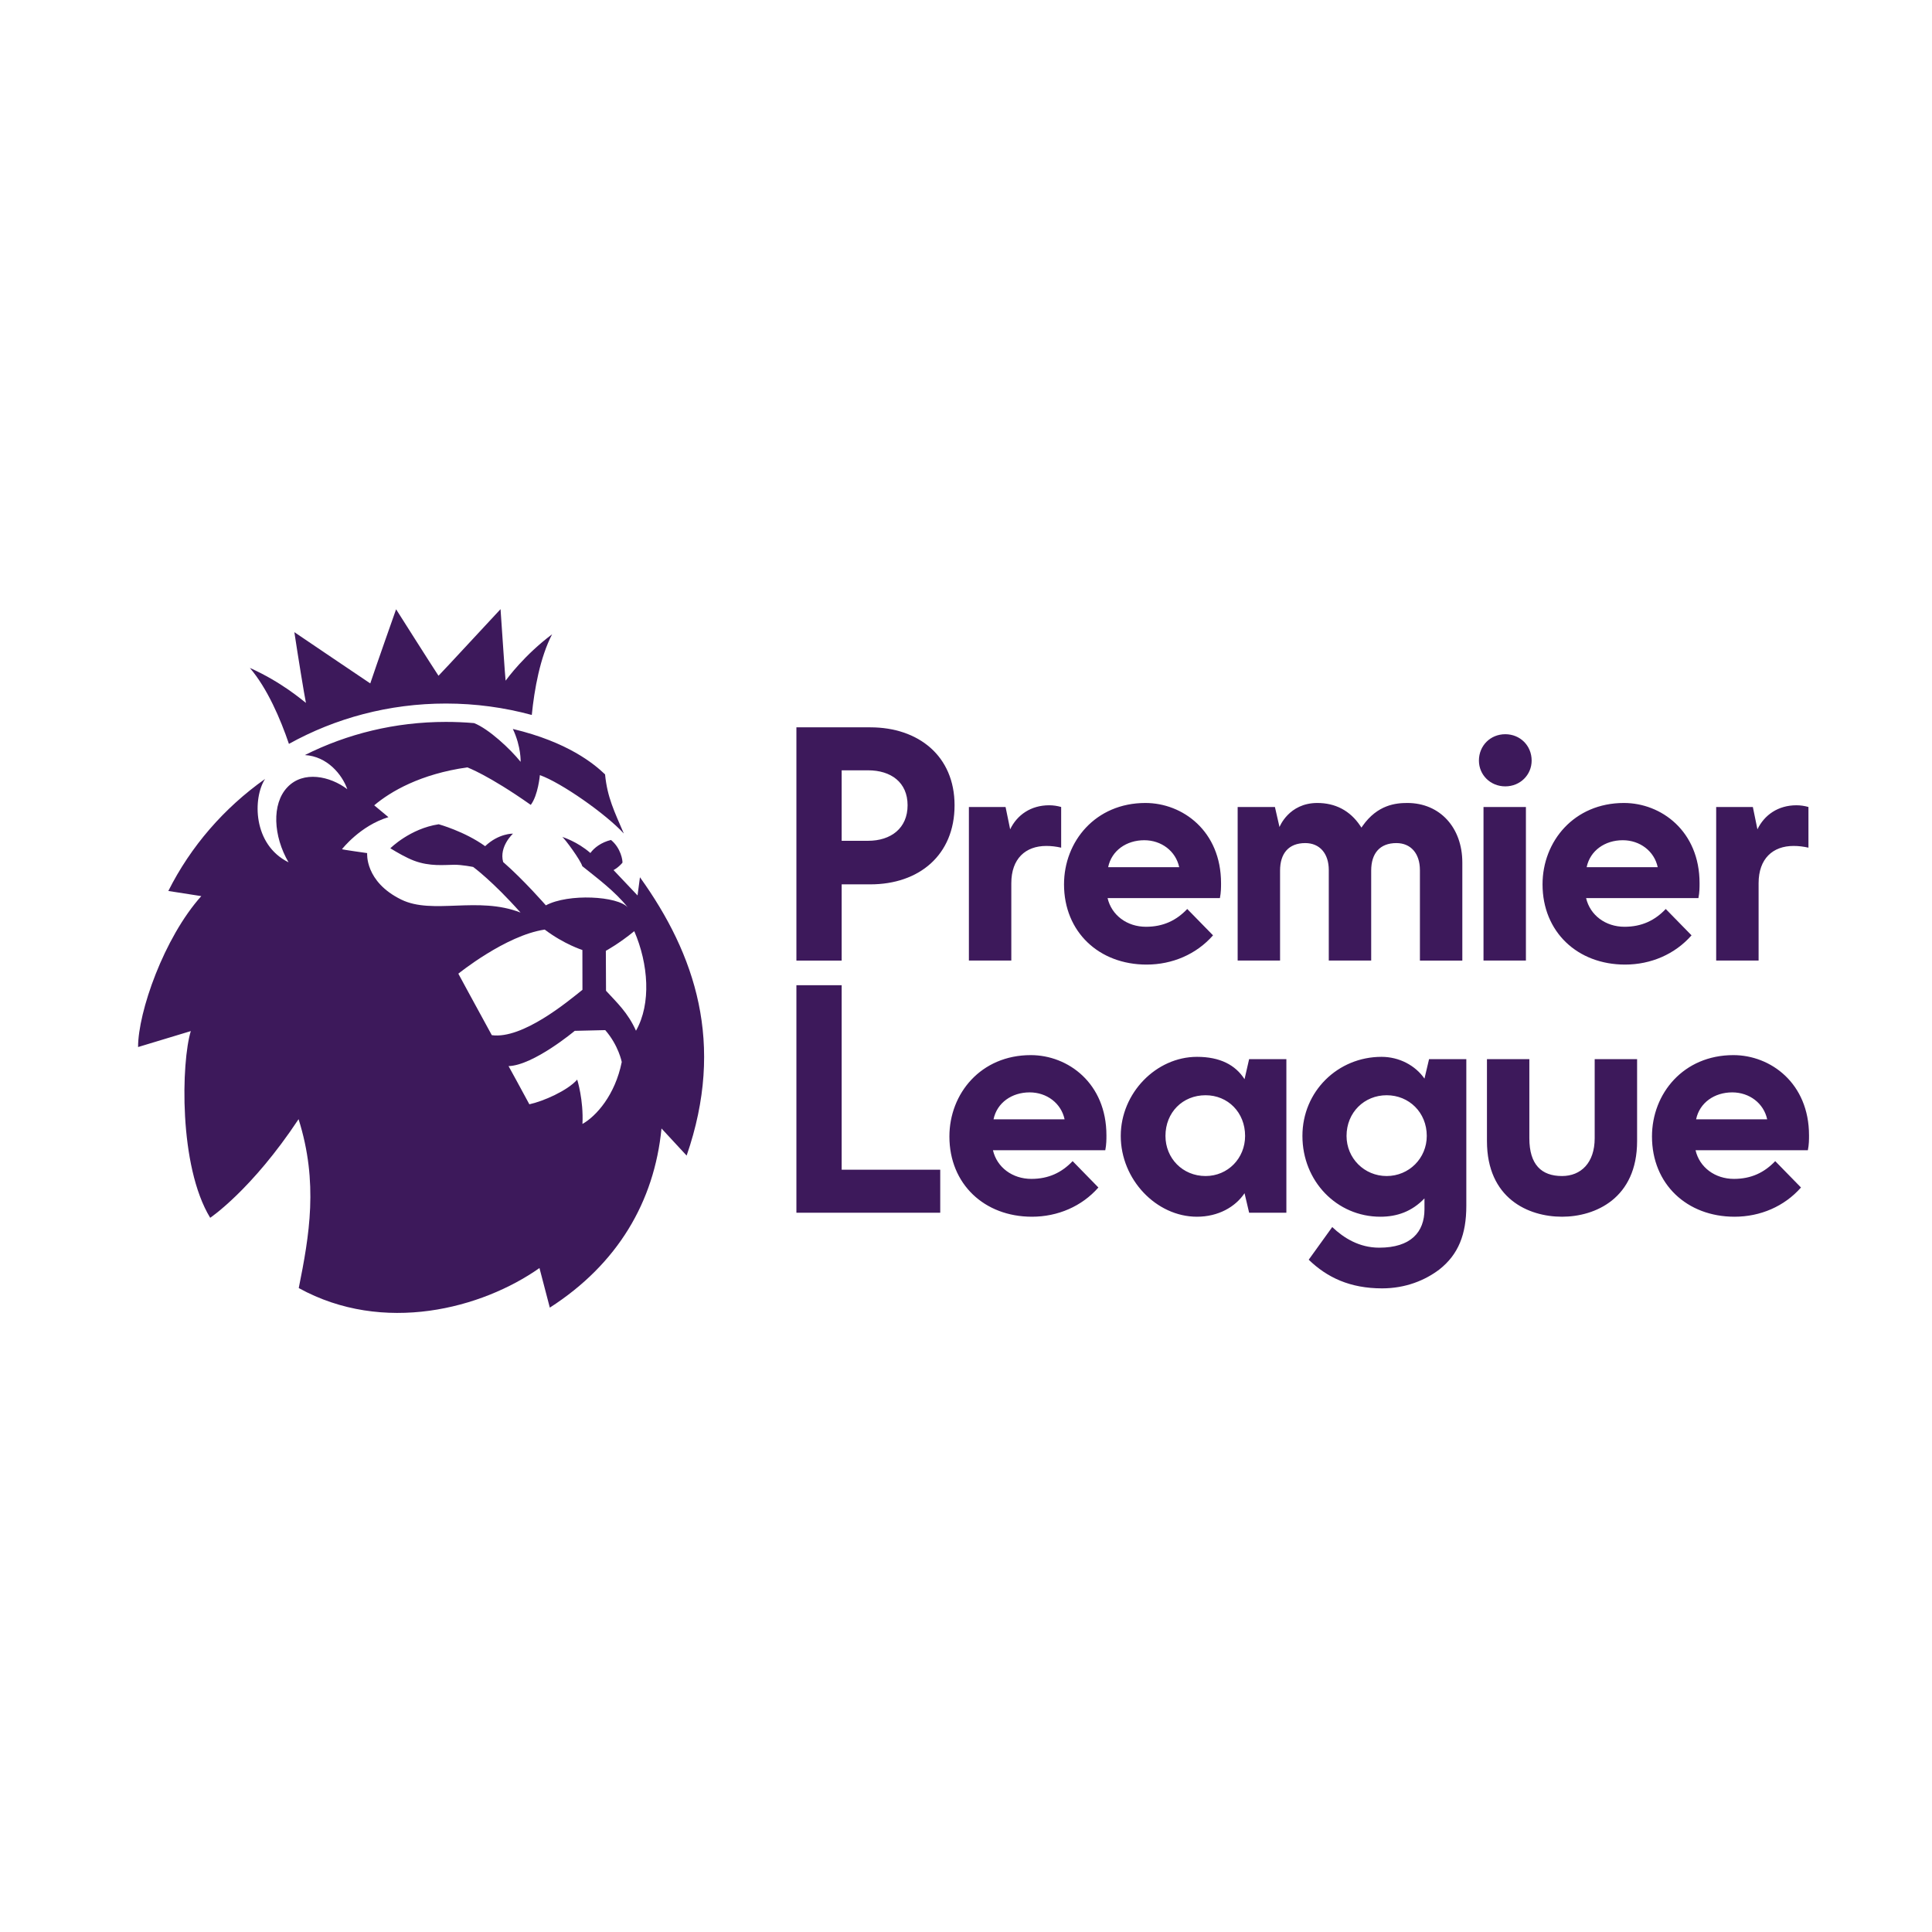 <?xml version="1.0" encoding="UTF-8"?>
<svg xmlns="http://www.w3.org/2000/svg" xmlns:xlink="http://www.w3.org/1999/xlink" width="512pt" height="512pt" viewBox="0 0 512 512" version="1.1">
<g id="surface1">
<path style=" stroke:none;fill-rule:nonzero;fill:rgb(23.9%,9.799%,35.699%);fill-opacity:1;" d="M 211.055 254.562 L 211.055 192.75 L 230.645 192.75 C 243.402 192.75 252.969 200.344 252.969 213.406 C 252.969 226.617 243.555 234.363 230.645 234.363 L 223.051 234.363 L 223.051 254.562 Z M 223.051 222.82 L 230.039 222.82 C 236.117 222.82 240.52 219.48 240.52 213.406 C 240.52 207.324 236.117 204.141 230.039 204.141 L 223.051 204.141 Z M 413.949 322.445 C 404.992 322.445 394.059 317.586 394.059 302.398 L 394.059 280.68 L 405.293 280.68 L 405.293 301.637 C 405.293 308.621 408.484 311.66 413.949 311.66 C 418.961 311.66 422.609 308.168 422.609 301.637 L 422.609 280.68 L 433.848 280.68 L 433.848 302.398 C 433.848 317.586 422.758 322.445 413.949 322.445 M 317.211 322.445 C 306.426 322.445 297.012 312.574 297.012 301.031 C 297.012 289.641 306.426 280.074 317.211 280.074 C 323.285 280.074 327.383 282.199 329.816 285.996 L 331.031 280.68 L 340.902 280.68 L 340.902 321.379 L 331.031 321.379 L 329.816 316.215 C 327.383 319.863 322.832 322.445 317.211 322.445 M 319.488 290.25 C 313.41 290.25 308.859 294.805 308.859 301.031 C 308.859 306.953 313.41 311.66 319.488 311.66 C 325.41 311.66 329.965 306.953 329.965 301.031 C 329.965 294.805 325.41 290.25 319.488 290.25 M 393.145 213.859 L 404.383 213.859 L 404.383 254.559 L 393.145 254.559 Z M 398.914 208.395 C 394.969 208.395 391.93 205.355 391.93 201.559 C 391.93 197.609 394.969 194.574 398.914 194.574 C 402.863 194.574 405.902 197.609 405.902 201.559 C 405.902 205.352 402.863 208.395 398.914 208.395 M 376.289 230.566 C 376.289 226.16 373.859 223.426 370.059 223.426 C 365.656 223.426 363.379 226.16 363.379 230.719 L 363.379 254.559 L 352.141 254.559 L 352.141 230.566 C 352.141 226.16 349.711 223.426 345.914 223.426 C 341.512 223.426 339.23 226.16 339.23 230.719 L 339.23 254.559 L 327.992 254.559 L 327.992 213.859 L 337.867 213.859 L 339.082 219.176 C 339.082 219.176 341.512 212.797 349.105 212.797 C 353.816 212.797 357.762 214.77 360.496 218.875 L 360.801 219.328 L 361.105 218.875 C 365.059 213.254 369.918 212.797 372.953 212.797 C 381.609 212.797 387.531 219.328 387.531 228.59 L 387.531 254.562 L 376.293 254.562 L 376.293 230.566 Z M 454.805 254.562 L 454.805 213.859 L 464.523 213.859 L 465.738 219.781 C 467.562 215.984 471.203 213.406 476.066 213.406 C 477.129 213.406 478.188 213.555 479.258 213.859 L 479.258 224.641 C 477.887 224.336 476.676 224.184 475.305 224.184 C 469.84 224.184 466.047 227.527 466.047 234.055 L 466.047 254.559 L 454.805 254.559 Z M 256.766 254.562 L 256.766 213.859 L 266.484 213.859 L 267.703 219.781 C 269.523 215.984 273.168 213.406 278.031 213.406 C 279.094 213.406 280.156 213.555 281.219 213.859 L 281.219 224.641 C 279.848 224.336 278.641 224.184 277.27 224.184 C 271.805 224.184 268.008 227.527 268.008 234.055 L 268.008 254.559 L 256.766 254.559 Z M 211.055 321.383 L 211.055 261.09 L 223.051 261.09 L 223.051 309.992 L 249.172 309.992 L 249.172 321.383 Z M 273.473 322.445 C 260.867 322.445 251.602 313.789 251.602 301.184 C 251.602 289.789 259.953 279.617 273.164 279.617 C 283.039 279.617 293.215 287.059 293.215 300.879 C 293.215 301.941 293.215 303.309 292.91 304.824 L 263.141 304.824 C 264.207 309.383 268.309 312.418 273.32 312.418 C 277.875 312.418 281.367 310.75 284.258 307.711 L 291.086 314.699 C 286.684 319.711 280.309 322.445 273.473 322.445 M 272.863 289.492 C 268.156 289.492 264.207 292.227 263.297 296.629 L 282.129 296.629 C 281.219 292.375 277.422 289.492 272.863 289.492 M 459.664 322.445 C 447.055 322.445 437.793 313.789 437.793 301.184 C 437.793 289.789 446.148 279.617 459.359 279.617 C 469.23 279.617 479.41 287.059 479.41 300.879 C 479.41 301.941 479.41 303.309 479.102 304.824 L 449.336 304.824 C 450.398 309.383 454.5 312.418 459.512 312.418 C 464.066 312.418 467.562 310.75 470.449 307.711 L 477.281 314.699 C 472.875 319.711 466.5 322.445 459.664 322.445 M 459.055 289.492 C 454.348 289.492 450.398 292.227 449.488 296.629 L 468.32 296.629 C 467.41 292.375 463.609 289.492 459.055 289.492 M 430.656 255.625 C 418.055 255.625 408.789 246.969 408.789 234.363 C 408.789 222.969 417.141 212.797 430.355 212.797 C 440.227 212.797 450.402 220.238 450.402 234.059 C 450.402 235.121 450.402 236.488 450.098 238.004 L 420.332 238.004 C 421.395 242.562 425.496 245.605 430.508 245.605 C 435.059 245.605 438.555 243.934 441.441 240.891 L 448.273 247.875 C 443.871 252.891 437.488 255.625 430.656 255.625 M 430.047 222.668 C 425.34 222.668 421.395 225.402 420.48 229.809 L 439.312 229.809 C 438.402 225.555 434.602 222.668 430.047 222.668 M 303.848 255.625 C 291.242 255.625 281.977 246.969 281.977 234.363 C 281.977 222.969 290.332 212.797 303.543 212.797 C 313.414 212.797 323.59 220.238 323.59 234.059 C 323.59 235.121 323.59 236.488 323.289 238.004 L 293.52 238.004 C 294.582 242.562 298.684 245.605 303.695 245.605 C 308.25 245.605 311.746 243.934 314.633 240.891 L 321.465 247.875 C 317.062 252.891 310.684 255.625 303.848 255.625 M 303.238 222.668 C 298.531 222.668 294.578 225.402 293.672 229.809 L 312.5 229.809 C 311.59 225.555 307.797 222.668 303.238 222.668 M 367.48 290.25 C 361.559 290.25 356.848 294.805 356.848 301.031 C 356.848 306.953 361.559 311.66 367.48 311.66 C 373.402 311.66 378.109 306.953 378.109 301.031 C 378.109 294.805 373.402 290.25 367.48 290.25 M 377.5 285.844 L 378.715 280.684 L 388.59 280.684 L 388.59 319.562 C 388.59 327.156 386.465 332.469 381.453 336.418 C 377.656 339.305 372.488 341.43 366.266 341.43 C 357.758 341.43 351.684 338.543 346.824 333.836 L 353.055 325.18 C 356.09 328.066 360.191 330.648 365.504 330.648 C 373.859 330.648 377.5 326.547 377.5 320.469 L 377.5 317.586 C 374.164 321.078 370.215 322.445 365.809 322.445 C 354.266 322.445 345.156 313.027 345.156 301.031 C 345.156 289.184 354.574 280.074 366.113 280.074 C 370.82 280.074 375.07 282.352 377.5 285.844 "/>
<path style=" stroke:none;fill-rule:nonzero;fill:rgb(23.9%,9.799%,35.699%);fill-opacity:1;" d="M 66.211 177.004 C 74.66 180.781 80.09 185.547 81.078 186.277 C 80.633 184.148 78.969 173.895 78.008 167.527 C 82.934 170.859 94.363 178.598 98.125 181.113 C 99.656 176.508 104.969 161.465 104.969 161.465 C 104.969 161.465 114.566 176.621 116.207 179.082 C 118.211 177.035 129.68 164.582 132.648 161.434 C 133.145 168.598 133.82 178.844 133.992 180.383 C 134.566 179.625 138.957 173.617 146.316 168.086 C 143.129 174.215 141.605 182.676 140.93 189.473 C 133.688 187.504 126.043 186.445 118.172 186.445 C 103.051 186.445 88.848 190.324 76.57 197.137 C 74.34 190.57 70.844 182.398 66.211 177.004 M 181.969 306.25 L 175.305 299.055 C 173.402 318.5 163.641 335.016 145.707 346.535 L 142.965 336.043 C 127.742 346.77 101.617 353.73 79.172 341.348 C 81.961 327.477 84.438 313.422 79.125 296.594 C 66.699 315.367 55.703 322.727 55.703 322.727 C 47.305 308.969 48.059 281.375 50.566 273.25 L 36.59 277.477 C 36.59 268.203 43.434 248.531 53.344 237.48 L 44.617 236.117 L 44.609 236.117 C 50.539 224.293 59.395 214.102 70.227 206.445 L 70.242 206.438 C 66.988 211.449 66.941 223.816 76.469 228.523 C 72.426 221.602 71.938 213.051 76.164 208.621 C 80.391 204.152 87.496 205.688 92.039 209.148 C 90.688 205.289 86.73 200.43 80.797 200.102 L 80.789 200.102 C 91.992 194.477 104.707 191.312 118.164 191.312 C 120.68 191.312 123.184 191.418 125.637 191.633 C 129.547 193.164 135.289 198.543 137.969 201.895 C 137.969 201.895 138.156 197.945 135.91 193.18 C 150.48 196.645 157.434 202.43 160.348 205.219 C 160.945 211.363 162.828 215.051 165.32 220.891 C 160.598 215.734 148.738 207.41 143.074 205.418 C 143.074 205.418 142.609 210.742 140.66 213.305 C 129.383 205.363 123.844 203.363 123.844 203.363 C 111.465 205.098 103.5 209.754 99.172 213.418 L 102.941 216.555 C 95.48 218.789 90.633 225.043 90.633 225.043 C 90.688 225.16 97.301 226.078 97.301 226.078 C 97.301 226.078 96.625 233.656 106.352 238.406 C 114.684 242.477 126.664 237.426 137.945 241.84 C 130.527 233.488 125.398 229.754 125.398 229.754 C 125.398 229.754 122.453 229.156 120.379 229.172 C 117.785 229.188 113.922 229.688 109.688 228.078 C 107.66 227.305 105.297 225.941 103.445 224.805 C 103.445 224.805 108.652 219.586 116.262 218.438 C 116.262 218.438 123.129 220.324 128.566 224.246 C 132.18 220.812 135.949 220.922 135.949 220.922 C 135.949 220.922 132.211 224.324 133.34 228.445 C 138.77 233.164 144.66 239.926 144.66 239.926 C 150.66 236.723 163.711 237.457 166.387 240.492 C 162.992 236.191 158.102 232.605 154.312 229.543 C 153.852 227.934 149.719 222.324 149.02 221.801 C 149.02 221.801 152.945 222.98 156.461 226.055 C 157.465 224.652 159.348 223.227 161.918 222.598 C 164.559 224.762 165.027 228.078 164.957 228.629 C 163.773 230.016 162.594 230.582 162.594 230.582 L 168.957 237.305 L 169.594 232.484 C 184.25 252.906 192.238 276.539 181.965 306.246 M 154.355 262.309 L 154.34 251.758 C 154.34 251.758 149.508 250.246 144.355 246.348 C 134.004 247.871 121.465 258.035 121.465 258.035 C 121.465 258.035 125.699 265.871 130.336 274.332 C 138.48 275.445 150.484 265.406 154.355 262.309 M 164.77 281.438 C 164.77 281.438 163.938 277.066 160.395 272.992 L 152.312 273.184 C 152.312 273.184 141.418 282.316 134.773 282.531 C 134.773 282.531 138.434 289.176 140.285 292.648 C 143.938 291.867 150.371 289.055 152.965 286.109 C 152.965 286.109 154.676 291.496 154.355 297.859 C 157.992 295.805 163.004 290.227 164.77 281.438 M 168.086 246.77 C 164.008 250.109 160.555 251.973 160.555 251.973 L 160.602 262.562 C 163.516 265.734 166.391 268.363 168.543 273.152 C 172.625 265.98 171.84 255.438 168.086 246.77 "/>
</g>
</svg>
